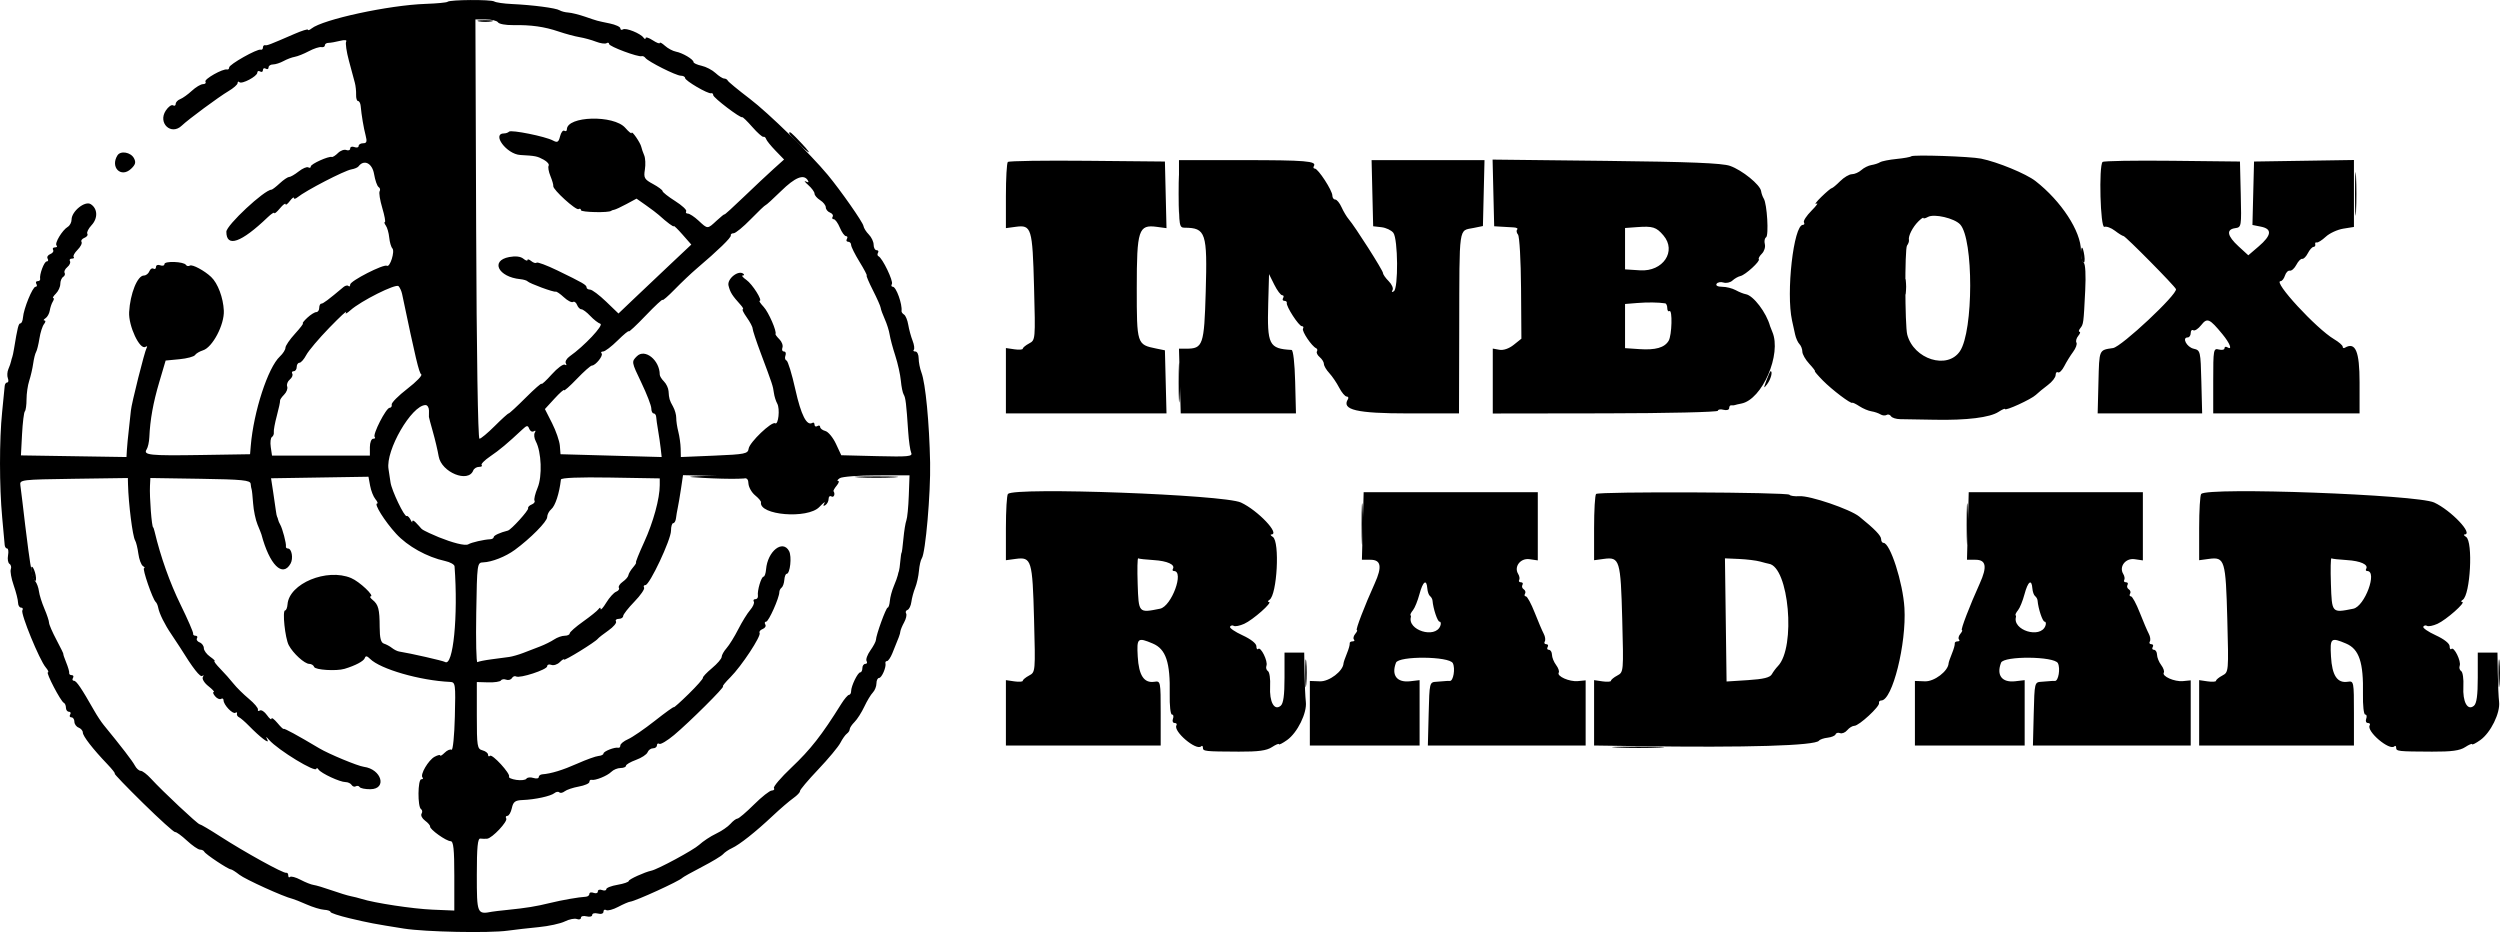 <svg xmlns="http://www.w3.org/2000/svg" xmlns:xlink="http://www.w3.org/1999/xlink" id="svg" version="1.1" viewBox="56.19 144.7 296.11 110.39" transform="matrix(1, 0, 0, 1, 0, 0)"><g id="svgg"><path id="path0" d="M109.198 144.913 C 109.108 145.003,107.939 145.114,106.601 145.160 C 102.252 145.307,94.429 146.998,93.083 148.080 C 92.854 148.264,92.667 148.327,92.667 148.219 C 92.667 148.112,91.954 148.333,91.083 148.711 C 88.095 150.007,87.833 150.108,87.583 150.054 C 87.446 150.024,87.333 150.150,87.333 150.333 C 87.333 150.517,87.212 150.629,87.064 150.583 C 86.655 150.457,83.333 152.330,83.333 152.687 C 83.333 152.859,83.221 152.969,83.083 152.930 C 82.609 152.797,80.340 154.074,80.523 154.370 C 80.623 154.533,80.494 154.667,80.235 154.667 C 79.976 154.667,79.383 155.019,78.918 155.450 C 78.453 155.881,77.831 156.327,77.536 156.440 C 77.241 156.553,77.000 156.809,77.000 157.009 C 77.000 157.209,76.857 157.284,76.681 157.176 C 76.506 157.067,76.120 157.348,75.824 157.800 C 74.853 159.282,76.468 160.789,77.726 159.575 C 78.476 158.852,82.109 156.169,83.250 155.495 C 83.846 155.144,84.333 154.714,84.333 154.539 C 84.333 154.365,84.427 154.316,84.542 154.431 C 84.825 154.714,86.667 153.738,86.667 153.305 C 86.667 153.116,86.817 153.053,87.000 153.167 C 87.183 153.280,87.333 153.205,87.333 153.000 C 87.333 152.795,87.483 152.720,87.667 152.833 C 87.850 152.947,88.000 152.880,88.000 152.686 C 88.000 152.492,88.235 152.333,88.522 152.333 C 88.809 152.333,89.371 152.153,89.772 151.933 C 90.172 151.713,90.770 151.487,91.101 151.432 C 91.432 151.377,92.182 151.077,92.768 150.765 C 93.354 150.453,94.021 150.235,94.250 150.280 C 94.479 150.326,94.667 150.231,94.667 150.070 C 94.667 149.909,94.857 149.778,95.089 149.778 C 95.322 149.778,95.934 149.672,96.451 149.542 C 97.023 149.399,97.312 149.431,97.192 149.626 C 97.083 149.802,97.229 150.820,97.517 151.889 C 97.804 152.959,98.120 154.133,98.218 154.500 C 98.317 154.867,98.384 155.504,98.369 155.917 C 98.353 156.329,98.457 156.667,98.599 156.667 C 98.741 156.667,98.881 156.929,98.910 157.250 C 99.008 158.351,99.258 159.834,99.498 160.750 C 99.687 161.470,99.624 161.667,99.203 161.667 C 98.908 161.667,98.667 161.812,98.667 161.990 C 98.667 162.167,98.442 162.226,98.167 162.121 C 97.892 162.015,97.667 162.090,97.667 162.287 C 97.667 162.484,97.461 162.567,97.210 162.470 C 96.958 162.374,96.514 162.534,96.222 162.826 C 95.929 163.118,95.601 163.328,95.491 163.291 C 95.117 163.168,93.000 164.123,93.000 164.415 C 93.000 164.575,92.868 164.624,92.706 164.524 C 92.544 164.424,92.033 164.640,91.570 165.005 C 91.107 165.369,90.593 165.667,90.427 165.667 C 90.261 165.667,89.763 166.004,89.321 166.417 C 88.878 166.829,88.437 167.167,88.341 167.168 C 87.512 167.173,83.000 171.380,83.000 172.148 C 83.000 174.066,84.752 173.452,87.901 170.432 C 88.322 170.028,88.672 169.803,88.678 169.932 C 88.684 170.061,88.984 169.813,89.344 169.380 C 89.705 168.947,90.005 168.722,90.011 168.880 C 90.016 169.038,90.241 168.875,90.511 168.520 C 90.780 168.164,91.000 167.995,91.000 168.144 C 91.000 168.293,91.188 168.263,91.417 168.076 C 92.414 167.266,96.972 164.906,97.819 164.761 C 98.178 164.700,98.553 164.541,98.652 164.408 C 99.303 163.540,100.278 164.019,100.497 165.316 C 100.622 166.057,100.864 166.749,101.034 166.855 C 101.205 166.960,101.260 167.182,101.157 167.349 C 101.054 167.516,101.193 168.405,101.467 169.326 C 101.740 170.247,101.879 171.000,101.775 171.000 C 101.670 171.000,101.722 171.188,101.888 171.417 C 102.055 171.646,102.237 172.283,102.291 172.833 C 102.346 173.383,102.514 173.962,102.665 174.120 C 102.990 174.459,102.381 176.402,102.020 176.179 C 101.641 175.945,97.667 177.975,97.667 178.403 C 97.667 178.609,97.576 178.687,97.464 178.576 C 97.353 178.464,97.091 178.517,96.881 178.693 C 95.077 180.207,94.465 180.666,94.250 180.666 C 94.112 180.666,94.000 180.892,94.000 181.167 C 94.000 181.442,93.844 181.667,93.653 181.667 C 93.462 181.667,92.983 181.967,92.590 182.333 C 92.196 182.700,91.960 183.000,92.065 183.000 C 92.171 183.000,91.749 183.554,91.128 184.232 C 90.508 184.909,90.000 185.653,90.000 185.885 C 90.000 186.118,89.704 186.583,89.342 186.921 C 87.929 188.236,86.228 193.453,85.892 197.500 L 85.809 198.500 79.999 198.592 C 73.888 198.688,73.117 198.607,73.562 197.919 C 73.711 197.689,73.853 197.050,73.877 196.500 C 73.970 194.405,74.328 192.413,75.056 189.952 L 75.809 187.404 77.440 187.248 C 78.337 187.162,79.168 186.941,79.286 186.757 C 79.403 186.573,79.830 186.320,80.233 186.194 C 81.364 185.842,82.776 183.155,82.701 181.500 C 82.631 179.956,81.991 178.253,81.197 177.503 C 80.403 176.751,78.965 175.982,78.680 176.158 C 78.515 176.261,78.305 176.223,78.213 176.075 C 77.967 175.677,75.667 175.590,75.667 175.979 C 75.667 176.162,75.442 176.226,75.167 176.121 C 74.892 176.015,74.667 176.104,74.667 176.317 C 74.667 176.531,74.532 176.623,74.368 176.522 C 74.204 176.420,73.984 176.561,73.879 176.835 C 73.774 177.109,73.483 177.333,73.233 177.333 C 72.470 177.333,71.604 179.481,71.485 181.667 C 71.396 183.307,72.751 186.193,73.417 185.782 C 73.611 185.662,73.675 185.717,73.559 185.904 C 73.327 186.280,71.755 192.539,71.693 193.333 C 71.672 193.608,71.567 194.583,71.459 195.500 C 71.352 196.417,71.243 197.542,71.218 198.000 L 71.171 198.833 64.920 198.736 L 58.669 198.639 58.801 196.131 C 58.874 194.751,59.023 193.533,59.133 193.422 C 59.243 193.312,59.333 192.670,59.333 191.994 C 59.333 191.319,59.476 190.331,59.651 189.800 C 59.826 189.268,60.036 188.355,60.119 187.770 C 60.201 187.186,60.356 186.566,60.463 186.393 C 60.570 186.219,60.749 185.498,60.861 184.789 C 60.972 184.080,61.218 183.313,61.406 183.083 C 61.594 182.854,61.617 182.664,61.457 182.662 C 61.298 182.659,61.350 182.540,61.575 182.397 C 61.799 182.254,62.029 181.844,62.085 181.486 C 62.140 181.127,62.303 180.646,62.446 180.417 C 62.589 180.188,62.611 180.000,62.496 180.000 C 62.380 180.000,62.521 179.764,62.810 179.476 C 63.098 179.188,63.333 178.672,63.333 178.329 C 63.333 177.986,63.486 177.612,63.672 177.497 C 63.858 177.381,63.935 177.165,63.842 177.015 C 63.750 176.865,63.896 176.558,64.167 176.333 C 64.438 176.108,64.577 175.791,64.477 175.629 C 64.376 175.466,64.478 175.333,64.703 175.333 C 64.927 175.333,65.024 175.246,64.917 175.139 C 64.810 175.032,65.015 174.651,65.373 174.293 C 65.731 173.935,65.945 173.514,65.847 173.356 C 65.750 173.199,65.904 172.980,66.190 172.871 C 66.475 172.761,66.630 172.543,66.533 172.386 C 66.436 172.229,66.661 171.774,67.033 171.374 C 67.809 170.542,67.762 169.399,66.932 168.879 C 66.252 168.452,64.667 169.733,64.667 170.708 C 64.667 171.034,64.465 171.420,64.219 171.567 C 63.567 171.955,62.627 173.516,62.888 173.777 C 63.011 173.899,62.927 174.000,62.703 174.000 C 62.478 174.000,62.377 174.134,62.478 174.298 C 62.580 174.463,62.429 174.686,62.144 174.796 C 61.858 174.906,61.718 175.146,61.832 175.331 C 61.946 175.516,61.897 175.667,61.722 175.667 C 61.418 175.667,60.833 177.235,60.945 177.750 C 60.975 177.887,60.841 178.000,60.647 178.000 C 60.453 178.000,60.387 178.150,60.500 178.333 C 60.613 178.517,60.568 178.667,60.398 178.667 C 60.050 178.667,58.989 181.264,58.910 182.311 C 58.881 182.690,58.747 183.000,58.611 183.000 C 58.386 183.000,58.268 183.466,57.853 186.000 C 57.778 186.458,57.682 186.908,57.641 187.000 C 57.599 187.092,57.536 187.317,57.500 187.500 C 57.465 187.683,57.322 188.096,57.182 188.417 C 57.043 188.737,57.015 189.225,57.121 189.500 C 57.226 189.775,57.192 190.000,57.045 190.000 C 56.898 190.000,56.764 190.188,56.746 190.417 C 56.729 190.646,56.593 192.033,56.443 193.500 C 56.104 196.830,56.107 202.286,56.450 206.000 C 56.594 207.558,56.727 209.021,56.745 209.250 C 56.763 209.479,56.893 209.667,57.033 209.667 C 57.174 209.667,57.223 210.032,57.142 210.479 C 57.061 210.925,57.139 211.380,57.316 211.489 C 57.493 211.599,57.562 211.885,57.469 212.126 C 57.377 212.367,57.531 213.225,57.812 214.032 C 58.094 214.839,58.326 215.762,58.328 216.083 C 58.331 216.404,58.492 216.667,58.686 216.667 C 58.880 216.667,58.949 216.813,58.838 216.992 C 58.607 217.366,60.865 222.878,61.607 223.750 C 61.880 224.071,61.996 224.333,61.866 224.333 C 61.585 224.333,63.385 227.782,63.750 227.944 C 63.888 228.006,64.000 228.268,64.000 228.528 C 64.000 228.788,64.159 229.000,64.353 229.000 C 64.547 229.000,64.613 229.150,64.500 229.333 C 64.387 229.517,64.453 229.667,64.647 229.667 C 64.841 229.667,65.000 229.896,65.000 230.177 C 65.000 230.458,65.225 230.774,65.500 230.879 C 65.775 230.985,66.000 231.248,66.000 231.464 C 66.000 231.886,67.179 233.407,68.906 235.212 C 69.495 235.829,69.888 236.333,69.778 236.333 C 69.669 236.333,71.181 237.906,73.138 239.828 C 75.096 241.750,76.803 243.292,76.932 243.255 C 77.061 243.217,77.688 243.669,78.324 244.260 C 78.961 244.850,79.661 245.333,79.880 245.333 C 80.099 245.333,80.328 245.446,80.389 245.583 C 80.517 245.872,83.218 247.667,83.524 247.667 C 83.636 247.667,84.095 247.955,84.542 248.307 C 85.240 248.856,89.806 250.928,90.824 251.158 C 91.012 251.201,91.767 251.500,92.500 251.824 C 93.233 252.148,94.171 252.433,94.583 252.457 C 94.995 252.480,95.333 252.596,95.333 252.714 C 95.333 252.832,96.346 253.168,97.583 253.461 C 99.945 254.020,100.472 254.120,104.028 254.685 C 106.560 255.088,114.128 255.239,116.333 254.931 C 117.158 254.816,118.806 254.628,119.995 254.513 C 121.184 254.398,122.579 254.093,123.095 253.836 C 123.612 253.578,124.251 253.451,124.517 253.553 C 124.783 253.655,125.000 253.586,125.000 253.400 C 125.000 253.214,125.300 253.141,125.667 253.237 C 126.033 253.333,126.333 253.258,126.333 253.070 C 126.333 252.883,126.633 252.808,127.000 252.903 C 127.387 253.005,127.667 252.914,127.667 252.686 C 127.667 252.470,127.812 252.384,127.990 252.494 C 128.168 252.604,128.806 252.433,129.407 252.115 C 130.008 251.796,130.650 251.519,130.833 251.498 C 131.471 251.428,136.649 249.064,137.001 248.682 C 137.094 248.582,138.144 247.995,139.335 247.378 C 140.526 246.761,141.650 246.083,141.833 245.872 C 142.017 245.660,142.487 245.340,142.878 245.160 C 143.789 244.742,145.688 243.239,147.713 241.333 C 148.590 240.508,149.687 239.565,150.150 239.238 C 150.613 238.910,150.969 238.535,150.941 238.404 C 150.914 238.274,151.881 237.124,153.092 235.849 C 154.303 234.574,155.489 233.149,155.729 232.682 C 155.969 232.215,156.316 231.726,156.499 231.595 C 156.683 231.465,156.833 231.229,156.833 231.072 C 156.833 230.914,157.092 230.527,157.408 230.211 C 157.725 229.894,158.244 229.080,158.562 228.401 C 158.881 227.722,159.335 226.968,159.571 226.726 C 159.807 226.484,160.000 225.996,160.000 225.643 C 160.000 225.289,160.140 225.000,160.311 225.000 C 160.627 225.000,161.186 223.705,161.066 223.250 C 161.030 223.112,161.113 223.000,161.252 223.000 C 161.391 223.000,161.673 222.588,161.880 222.083 C 162.704 220.074,162.797 219.821,162.830 219.500 C 162.849 219.317,163.052 218.826,163.281 218.410 C 163.510 217.993,163.615 217.519,163.513 217.355 C 163.412 217.191,163.487 217.004,163.679 216.940 C 163.871 216.876,164.077 216.451,164.136 215.995 C 164.195 215.540,164.399 214.782,164.590 214.311 C 164.781 213.841,164.981 212.941,165.034 212.311 C 165.088 211.682,165.240 211.017,165.371 210.833 C 165.811 210.220,166.430 203.103,166.357 199.500 C 166.260 194.741,165.812 190.092,165.328 188.820 C 165.148 188.345,165.000 187.591,165.000 187.145 C 165.000 186.699,164.825 186.333,164.611 186.333 C 164.397 186.333,164.313 186.243,164.423 186.132 C 164.534 186.022,164.469 185.534,164.279 185.049 C 164.089 184.564,163.859 183.717,163.767 183.167 C 163.676 182.617,163.453 182.075,163.272 181.963 C 163.091 181.851,162.956 181.663,162.972 181.546 C 163.080 180.735,162.340 178.667,161.941 178.667 C 161.769 178.667,161.718 178.520,161.828 178.341 C 162.032 178.011,160.709 175.260,160.248 175.055 C 160.109 174.993,160.081 174.806,160.184 174.638 C 160.288 174.471,160.214 174.333,160.020 174.333 C 159.826 174.333,159.667 174.044,159.667 173.690 C 159.667 173.337,159.410 172.791,159.096 172.477 C 158.782 172.163,158.496 171.705,158.460 171.458 C 158.396 171.025,155.757 167.251,154.239 165.422 C 152.156 162.914,147.208 158.082,145.000 156.402 C 143.625 155.356,142.450 154.387,142.389 154.250 C 142.328 154.112,142.134 154.000,141.958 154.000 C 141.783 154.000,141.325 153.707,140.941 153.350 C 140.557 152.992,139.814 152.605,139.288 152.490 C 138.763 152.375,138.333 152.178,138.333 152.054 C 138.333 151.733,137.051 150.972,136.250 150.817 C 135.879 150.746,135.296 150.434,134.954 150.125 C 134.613 149.816,134.333 149.665,134.333 149.789 C 134.333 149.914,133.958 149.770,133.500 149.469 C 133.042 149.169,132.664 149.053,132.662 149.212 C 132.659 149.370,132.546 149.347,132.412 149.160 C 132.046 148.653,130.329 147.963,129.975 148.182 C 129.805 148.287,129.667 148.231,129.667 148.057 C 129.667 147.883,129.104 147.623,128.417 147.480 C 126.791 147.140,127.025 147.204,125.500 146.681 C 124.767 146.430,123.867 146.207,123.500 146.185 C 123.133 146.164,122.667 146.043,122.463 145.916 C 122.038 145.650,119.287 145.291,116.796 145.175 C 115.858 145.132,114.930 144.996,114.732 144.874 C 114.328 144.624,109.453 144.658,109.198 144.913 M115.176 147.348 C 115.294 147.540,116.091 147.687,116.946 147.674 C 119.126 147.641,120.653 147.856,122.361 148.435 C 123.171 148.710,124.283 149.009,124.833 149.101 C 125.383 149.192,126.258 149.433,126.778 149.636 C 127.298 149.839,127.860 149.920,128.028 149.816 C 128.196 149.712,128.333 149.755,128.333 149.911 C 128.333 150.203,131.785 151.492,132.196 151.353 C 132.322 151.311,132.517 151.402,132.629 151.555 C 132.953 151.996,136.276 153.667,136.831 153.667 C 137.107 153.667,137.333 153.789,137.333 153.939 C 137.333 154.261,140.055 155.854,140.417 155.743 C 140.554 155.701,140.667 155.803,140.667 155.969 C 140.667 156.272,143.910 158.739,144.104 158.583 C 144.161 158.537,144.698 159.058,145.297 159.741 C 145.896 160.424,146.487 160.949,146.610 160.908 C 146.733 160.867,146.878 160.983,146.932 161.167 C 146.986 161.350,147.487 161.971,148.045 162.547 L 149.059 163.593 147.812 164.713 C 147.126 165.329,145.537 166.820,144.282 168.026 C 143.027 169.232,142.000 170.164,142.000 170.096 C 142.000 170.028,141.589 170.354,141.087 170.820 C 139.970 171.855,140.029 171.855,138.928 170.833 C 138.434 170.375,137.864 170.000,137.662 170.000 C 137.459 170.000,137.371 169.876,137.465 169.723 C 137.559 169.571,136.968 169.025,136.151 168.508 C 135.335 167.992,134.667 167.465,134.667 167.337 C 134.667 167.210,134.155 166.830,133.531 166.493 C 132.514 165.946,132.413 165.767,132.572 164.789 C 132.669 164.188,132.633 163.427,132.491 163.098 C 132.349 162.769,132.195 162.321,132.149 162.102 C 132.042 161.600,131.000 160.095,131.000 160.444 C 131.000 160.587,130.662 160.316,130.250 159.843 C 128.893 158.285,123.333 158.434,123.333 160.028 C 123.333 160.218,123.199 160.290,123.036 160.189 C 122.872 160.087,122.643 160.382,122.527 160.843 C 122.350 161.548,122.215 161.627,121.679 161.340 C 120.781 160.859,116.734 160.044,116.485 160.293 C 116.371 160.407,116.117 160.500,115.921 160.500 C 114.365 160.500,116.191 162.966,117.813 163.057 C 119.626 163.158,119.822 163.198,120.593 163.619 C 121.010 163.847,121.272 164.163,121.174 164.322 C 121.076 164.481,121.171 165.036,121.385 165.555 C 121.599 166.075,121.752 166.608,121.724 166.741 C 121.641 167.132,124.415 169.656,124.720 169.467 C 124.874 169.372,125.000 169.430,125.000 169.596 C 125.000 169.851,128.340 169.920,128.583 169.669 C 128.629 169.622,128.791 169.565,128.943 169.542 C 129.095 169.519,129.750 169.214,130.400 168.864 L 131.582 168.227 132.708 169.019 C 133.327 169.455,134.004 169.966,134.213 170.156 C 135.185 171.038,136.000 171.644,136.000 171.485 C 136.000 171.389,136.466 171.841,137.035 172.489 L 138.071 173.669 135.505 176.084 C 134.094 177.413,132.154 179.250,131.192 180.167 L 129.445 181.833 127.973 180.418 C 127.163 179.640,126.313 179.003,126.083 179.002 C 125.854 179.001,125.667 178.886,125.667 178.746 C 125.667 178.448,125.259 178.211,122.204 176.730 C 120.952 176.124,119.846 175.710,119.745 175.811 C 119.644 175.912,119.360 175.827,119.114 175.623 C 118.868 175.419,118.667 175.363,118.667 175.500 C 118.667 175.637,118.443 175.563,118.170 175.336 C 117.855 175.075,117.246 175.005,116.504 175.144 C 114.235 175.570,115.199 177.504,117.810 177.765 C 118.189 177.802,118.575 177.916,118.667 178.017 C 118.902 178.277,121.797 179.341,122.008 179.246 C 122.104 179.202,122.539 179.499,122.975 179.905 C 123.411 180.311,123.896 180.564,124.053 180.467 C 124.210 180.370,124.428 180.526,124.538 180.812 C 124.648 181.099,124.879 181.333,125.052 181.333 C 125.224 181.333,125.696 181.686,126.099 182.116 C 126.503 182.546,127.042 182.966,127.297 183.048 C 127.742 183.192,125.376 185.707,123.674 186.899 C 123.297 187.163,123.090 187.542,123.213 187.741 C 123.336 187.940,123.284 188.009,123.098 187.894 C 122.912 187.779,122.214 188.293,121.547 189.036 C 120.879 189.780,120.333 190.284,120.333 190.158 C 120.333 190.031,119.492 190.769,118.464 191.797 C 117.436 192.825,116.524 193.667,116.437 193.667 C 116.351 193.667,115.606 194.342,114.781 195.167 C 113.956 195.992,113.144 196.667,112.978 196.667 C 112.800 196.667,112.639 186.434,112.588 171.833 L 112.500 147.000 113.730 147.000 C 114.407 147.000,115.058 147.157,115.176 147.348 M70.100 163.105 C 69.221 164.511,70.519 165.807,71.702 164.705 C 72.236 164.208,72.316 163.923,72.056 163.438 C 71.673 162.722,70.467 162.517,70.100 163.105 M282.565 163.213 C 282.477 163.301,281.694 163.442,280.825 163.527 C 279.956 163.613,279.077 163.787,278.872 163.915 C 278.668 164.043,278.208 164.193,277.851 164.248 C 277.494 164.304,276.957 164.571,276.658 164.841 C 276.359 165.112,275.857 165.333,275.542 165.333 C 275.227 165.333,274.598 165.705,274.144 166.159 C 273.690 166.613,273.243 166.984,273.151 166.983 C 273.059 166.983,272.499 167.454,271.908 168.030 C 271.317 168.607,271.058 168.963,271.333 168.823 C 271.608 168.682,271.347 169.056,270.753 169.653 C 270.159 170.251,269.755 170.873,269.856 171.037 C 269.957 171.200,269.901 171.333,269.732 171.333 C 268.633 171.333,267.720 179.376,268.447 182.667 C 268.548 183.125,268.710 183.864,268.808 184.309 C 268.905 184.754,269.138 185.271,269.326 185.459 C 269.513 185.646,269.667 186.048,269.667 186.351 C 269.667 186.655,270.035 187.300,270.484 187.785 C 270.934 188.270,271.236 188.667,271.157 188.667 C 271.077 188.667,271.497 189.159,272.089 189.762 C 273.178 190.869,275.427 192.571,275.587 192.410 C 275.635 192.362,276.015 192.546,276.431 192.819 C 276.848 193.092,277.484 193.361,277.845 193.417 C 278.205 193.473,278.688 193.636,278.917 193.779 C 279.146 193.922,279.473 193.953,279.644 193.848 C 279.814 193.742,280.049 193.810,280.166 193.998 C 280.282 194.187,280.780 194.344,281.272 194.348 C 281.764 194.352,283.592 194.384,285.333 194.417 C 289.146 194.491,291.883 194.153,292.909 193.481 C 293.326 193.208,293.667 193.058,293.667 193.147 C 293.667 193.419,296.780 191.994,297.324 191.473 C 297.604 191.205,298.246 190.678,298.750 190.302 C 299.254 189.926,299.667 189.395,299.667 189.123 C 299.667 188.850,299.794 188.706,299.950 188.802 C 300.105 188.899,300.439 188.570,300.691 188.072 C 300.943 187.574,301.414 186.812,301.737 186.377 C 302.060 185.943,302.238 185.449,302.133 185.280 C 302.028 185.110,302.124 184.752,302.345 184.485 C 302.567 184.218,302.637 184.000,302.500 184.000 C 302.363 184.000,302.400 183.813,302.580 183.583 C 302.969 183.091,302.974 183.050,303.171 179.100 C 303.262 177.273,303.191 175.951,302.995 175.830 C 302.814 175.719,302.667 175.070,302.667 174.388 C 302.667 172.094,300.331 168.519,297.284 166.146 C 296.167 165.276,292.808 163.892,290.833 163.488 C 289.557 163.227,282.777 163.001,282.565 163.213 M175.561 163.884 C 175.436 164.009,175.333 165.823,175.333 167.916 L 175.333 171.721 176.491 171.565 C 178.367 171.312,178.480 171.685,178.667 178.706 C 178.833 184.949,178.830 184.980,178.083 185.379 C 177.671 185.599,177.333 185.878,177.333 185.999 C 177.333 186.119,176.883 186.152,176.333 186.071 L 175.333 185.924 175.333 189.796 L 175.333 193.667 184.844 193.667 L 194.355 193.667 194.261 189.930 L 194.167 186.193 193.130 185.981 C 190.846 185.516,190.833 185.476,190.833 178.833 C 190.833 171.915,191.041 171.277,193.203 171.569 L 194.355 171.724 194.261 167.779 L 194.167 163.833 184.977 163.745 C 179.923 163.696,175.686 163.759,175.561 163.884 M195.833 167.667 C 195.833 171.443,195.871 171.667,196.500 171.671 C 199.018 171.688,199.203 172.252,199.000 179.278 C 198.818 185.595,198.678 186.001,196.686 185.999 L 195.833 185.999 195.937 189.833 L 196.040 193.667 202.864 193.667 L 209.689 193.667 209.594 189.917 C 209.539 187.718,209.362 186.159,209.167 186.148 C 206.488 185.997,206.267 185.559,206.403 180.667 L 206.500 177.167 207.121 178.417 C 207.463 179.104,207.884 179.667,208.058 179.667 C 208.231 179.667,208.280 179.817,208.167 180.000 C 208.053 180.183,208.120 180.333,208.314 180.333 C 208.508 180.333,208.638 180.446,208.604 180.583 C 208.505 180.978,210.031 183.333,210.386 183.333 C 210.562 183.333,210.624 183.466,210.524 183.627 C 210.348 183.913,211.560 185.720,212.079 185.945 C 212.221 186.007,212.263 186.177,212.172 186.324 C 212.082 186.471,212.231 186.776,212.504 187.003 C 212.777 187.230,213.000 187.593,213.000 187.811 C 213.000 188.029,213.284 188.513,213.631 188.885 C 213.978 189.258,214.507 190.036,214.806 190.615 C 215.106 191.193,215.505 191.667,215.695 191.667 C 215.884 191.667,215.950 191.811,215.841 191.988 C 215.064 193.244,216.865 193.667,223.000 193.667 L 229.000 193.667 229.026 183.583 C 229.057 171.174,228.929 172.066,230.733 171.698 L 231.833 171.474 231.927 167.570 L 232.021 163.667 225.333 163.667 L 218.646 163.667 218.739 167.583 L 218.833 171.500 219.818 171.612 C 220.359 171.674,220.992 171.974,221.224 172.279 C 221.777 173.006,221.826 178.862,221.282 179.198 C 221.048 179.343,220.987 179.290,221.127 179.064 C 221.254 178.859,221.052 178.386,220.679 178.012 C 220.305 177.639,220.000 177.203,220.000 177.044 C 220.000 176.738,216.676 171.517,215.936 170.662 C 215.696 170.385,215.316 169.747,215.090 169.245 C 214.865 168.744,214.528 168.333,214.340 168.333 C 214.153 168.333,214.000 168.122,214.000 167.863 C 214.000 167.264,212.311 164.667,211.921 164.667 C 211.760 164.667,211.710 164.532,211.812 164.368 C 212.176 163.779,210.832 163.667,203.389 163.667 L 195.833 163.667 195.833 167.667 M233.072 167.551 L 233.167 171.500 234.000 171.550 C 234.458 171.578,235.121 171.616,235.472 171.634 C 235.824 171.652,236.012 171.765,235.892 171.886 C 235.771 172.007,235.815 172.278,235.990 172.488 C 236.165 172.698,236.326 175.559,236.349 178.844 L 236.390 184.817 235.479 185.544 C 234.924 185.987,234.260 186.216,233.784 186.129 L 233.000 185.987 233.000 189.832 L 233.000 193.678 246.333 193.659 C 253.667 193.649,259.667 193.510,259.667 193.351 C 259.667 193.192,259.967 193.141,260.333 193.237 C 260.706 193.334,261.000 193.247,261.000 193.039 C 261.000 192.834,261.112 192.684,261.250 192.706 C 261.387 192.728,261.575 192.716,261.667 192.681 C 261.758 192.645,262.104 192.564,262.434 192.501 C 264.913 192.030,267.248 186.628,266.108 184.000 C 265.989 183.725,265.871 183.425,265.846 183.333 C 265.410 181.725,263.865 179.694,262.964 179.545 C 262.709 179.502,262.172 179.288,261.772 179.067 C 261.371 178.847,260.650 178.667,260.169 178.667 C 259.648 178.667,259.381 178.526,259.508 178.320 C 259.626 178.129,259.994 178.059,260.326 178.164 C 260.658 178.270,261.137 178.163,261.389 177.928 C 261.642 177.693,262.071 177.452,262.341 177.393 C 262.924 177.265,264.725 175.614,264.512 175.401 C 264.431 175.320,264.595 175.024,264.875 174.744 C 265.156 174.463,265.313 173.956,265.224 173.617 C 265.135 173.278,265.201 172.915,265.370 172.810 C 265.711 172.600,265.489 168.852,265.099 168.228 C 264.963 168.011,264.820 167.608,264.781 167.333 C 264.674 166.583,262.532 164.847,261.098 164.347 C 260.162 164.020,256.344 163.866,246.406 163.754 L 232.978 163.603 233.072 167.551 M305.228 163.883 C 304.764 164.348,304.965 171.751,305.437 171.570 C 305.678 171.478,306.240 171.684,306.687 172.027 C 307.134 172.371,307.594 172.655,307.708 172.659 C 307.945 172.668,313.788 178.579,313.919 178.944 C 314.132 179.533,307.464 185.780,306.465 185.926 C 304.783 186.173,304.838 186.044,304.739 189.948 L 304.645 193.667 310.833 193.667 L 317.022 193.667 316.928 189.931 C 316.835 186.256,316.820 186.192,316.002 186.000 C 315.191 185.809,314.597 184.667,315.309 184.667 C 315.506 184.667,315.667 184.433,315.667 184.147 C 315.667 183.861,315.805 183.713,315.973 183.817 C 316.142 183.921,316.562 183.648,316.907 183.209 C 317.618 182.305,317.889 182.420,319.419 184.276 C 320.324 185.373,320.644 186.231,320.000 185.833 C 319.817 185.720,319.667 185.772,319.667 185.949 C 319.667 186.126,319.367 186.192,319.000 186.097 C 318.362 185.930,318.333 186.086,318.333 189.794 L 318.333 193.667 327.000 193.667 L 335.667 193.667 335.667 189.989 C 335.667 186.291,335.179 185.149,333.917 185.892 C 333.779 185.973,333.667 185.913,333.667 185.758 C 333.667 185.604,333.208 185.206,332.648 184.875 C 330.540 183.630,325.351 178.000,326.311 178.000 C 326.482 178.000,326.716 177.703,326.831 177.340 C 326.946 176.977,327.207 176.715,327.410 176.757 C 327.613 176.799,327.960 176.486,328.181 176.062 C 328.402 175.638,328.714 175.321,328.875 175.358 C 329.035 175.395,329.335 175.095,329.541 174.692 C 329.747 174.288,330.047 173.952,330.208 173.946 C 330.369 173.939,330.462 173.798,330.417 173.633 C 330.371 173.468,330.449 173.371,330.590 173.417 C 330.731 173.462,331.213 173.159,331.661 172.743 C 332.108 172.326,333.043 171.894,333.737 171.783 L 335.000 171.581 335.000 167.616 L 335.000 163.651 329.083 163.742 L 323.167 163.833 323.072 167.589 L 322.978 171.346 323.989 171.548 C 325.339 171.818,325.252 172.569,323.716 173.886 L 322.488 174.938 321.327 173.874 C 319.986 172.645,319.843 171.879,320.927 171.725 C 321.675 171.619,321.686 171.556,321.594 167.725 L 321.500 163.833 313.478 163.744 C 309.066 163.695,305.353 163.758,305.228 163.883 M151.865 166.052 C 152.022 166.305,151.943 166.353,151.635 166.193 C 151.377 166.059,151.504 166.247,151.917 166.611 C 152.329 166.976,152.667 167.436,152.667 167.634 C 152.667 167.832,152.967 168.182,153.333 168.411 C 153.700 168.640,154.000 169.021,154.000 169.257 C 154.000 169.494,154.224 169.774,154.498 169.879 C 154.772 169.984,154.913 170.204,154.812 170.368 C 154.710 170.532,154.768 170.667,154.940 170.667 C 155.112 170.667,155.439 171.117,155.667 171.667 C 155.894 172.217,156.222 172.667,156.393 172.667 C 156.565 172.667,156.613 172.817,156.500 173.000 C 156.387 173.183,156.453 173.333,156.647 173.333 C 156.841 173.333,157.000 173.504,157.000 173.713 C 157.000 173.922,157.449 174.822,157.997 175.713 C 158.545 176.604,158.926 177.333,158.844 177.333 C 158.762 177.333,159.094 178.121,159.583 179.083 C 160.072 180.046,160.486 180.983,160.504 181.167 C 160.522 181.350,160.739 181.950,160.987 182.500 C 161.235 183.050,161.495 183.875,161.564 184.333 C 161.634 184.792,161.934 185.915,162.232 186.829 C 162.529 187.743,162.825 189.072,162.889 189.782 C 162.953 190.491,163.104 191.232,163.225 191.427 C 163.453 191.797,163.536 192.480,163.760 195.833 C 163.833 196.933,163.994 198.058,164.117 198.333 C 164.312 198.766,163.772 198.819,160.088 198.727 L 155.833 198.620 155.202 197.266 C 154.854 196.522,154.292 195.840,153.952 195.751 C 153.612 195.662,153.333 195.448,153.333 195.275 C 153.333 195.102,153.183 195.053,153.000 195.167 C 152.817 195.280,152.667 195.205,152.667 195.000 C 152.667 194.795,152.553 194.698,152.413 194.784 C 151.747 195.196,151.074 193.879,150.395 190.833 C 149.987 189.000,149.514 187.453,149.345 187.395 C 149.176 187.337,149.120 187.075,149.221 186.812 C 149.322 186.549,149.243 186.333,149.046 186.333 C 148.849 186.333,148.767 186.128,148.863 185.876 C 148.959 185.625,148.799 185.180,148.507 184.888 C 148.215 184.596,148.006 184.314,148.041 184.262 C 148.230 183.986,147.226 181.677,146.646 181.054 C 146.276 180.658,146.059 180.333,146.162 180.333 C 146.557 180.333,145.303 178.350,144.594 177.854 C 144.186 177.567,143.985 177.333,144.148 177.333 C 144.311 177.333,144.365 177.254,144.268 177.157 C 143.714 176.603,142.272 177.712,142.479 178.534 C 142.682 179.345,142.904 179.696,143.940 180.845 C 144.183 181.114,144.285 181.333,144.168 181.333 C 144.051 181.333,144.265 181.769,144.644 182.301 C 145.023 182.834,145.333 183.424,145.333 183.613 C 145.333 183.803,145.772 185.129,146.309 186.562 C 147.680 190.220,147.743 190.412,147.853 191.236 C 147.907 191.641,148.085 192.212,148.249 192.504 C 148.593 193.118,148.385 195.071,148.001 194.834 C 147.594 194.582,144.966 197.094,144.864 197.833 C 144.779 198.447,144.454 198.513,140.803 198.667 L 136.833 198.833 136.811 197.833 C 136.799 197.283,136.674 196.383,136.532 195.833 C 136.391 195.283,136.280 194.547,136.287 194.197 C 136.294 193.847,136.125 193.247,135.912 192.864 C 135.477 192.083,135.434 191.936,135.375 191.024 C 135.352 190.670,135.108 190.156,134.833 189.881 C 134.558 189.606,134.333 189.243,134.333 189.075 C 134.333 187.359,132.575 185.944,131.624 186.895 C 130.974 187.545,130.977 187.565,132.151 190.015 C 132.801 191.371,133.333 192.748,133.333 193.074 C 133.333 193.400,133.458 193.667,133.611 193.667 C 133.764 193.667,133.899 193.854,133.911 194.083 C 133.923 194.313,134.024 195.025,134.135 195.667 C 134.246 196.308,134.388 197.283,134.449 197.833 L 134.561 198.833 128.570 198.667 L 122.580 198.500 122.502 197.494 C 122.458 196.941,122.043 195.737,121.578 194.820 L 120.732 193.151 121.866 191.914 C 122.490 191.233,123.000 190.784,123.000 190.916 C 123.000 191.047,123.680 190.445,124.512 189.578 C 125.343 188.710,126.145 188.000,126.293 188.000 C 126.731 188.000,127.688 186.800,127.445 186.556 C 127.323 186.434,127.403 186.333,127.624 186.333 C 127.845 186.333,128.620 185.745,129.346 185.026 C 130.073 184.307,130.667 183.820,130.668 183.943 C 130.669 184.066,131.569 183.226,132.668 182.077 C 133.767 180.927,134.667 180.092,134.667 180.220 C 134.667 180.348,135.314 179.788,136.106 178.976 C 136.897 178.164,138.060 177.062,138.689 176.527 C 141.264 174.339,142.828 172.819,142.750 172.583 C 142.704 172.446,142.854 172.331,143.083 172.328 C 143.313 172.325,144.227 171.575,145.116 170.661 C 146.005 169.748,146.792 169.000,146.864 169.000 C 146.937 169.000,147.763 168.250,148.699 167.333 C 150.367 165.699,151.391 165.285,151.865 166.052 M288.355 171.280 C 289.957 173.000,289.942 183.909,288.333 186.299 C 286.844 188.512,282.859 187.257,282.091 184.333 C 281.812 183.267,281.788 174.146,282.065 173.785 C 282.225 173.575,282.328 173.275,282.292 173.118 C 282.190 172.669,282.726 171.607,283.391 170.942 C 283.726 170.607,284.000 170.416,284.000 170.517 C 284.000 170.617,284.245 170.563,284.544 170.395 C 285.273 169.988,287.669 170.544,288.355 171.280 M253.212 172.582 C 254.806 174.448,253.171 176.894,250.445 176.719 L 248.667 176.605 248.667 174.155 L 248.667 171.705 250.083 171.601 C 251.956 171.464,252.367 171.593,253.212 172.582 M103.817 179.524 C 105.417 187.166,105.822 188.866,106.082 189.038 C 106.252 189.150,105.516 189.917,104.446 190.741 C 103.376 191.566,102.537 192.412,102.583 192.620 C 102.629 192.829,102.519 193.000,102.339 193.000 C 101.921 193.000,100.294 196.183,100.571 196.459 C 100.685 196.573,100.603 196.667,100.389 196.667 C 100.175 196.667,100.000 197.117,100.000 197.667 L 100.000 198.667 94.204 198.667 L 88.409 198.667 88.260 197.652 C 88.178 197.094,88.240 196.558,88.398 196.460 C 88.555 196.363,88.656 196.107,88.622 195.892 C 88.588 195.676,88.750 194.792,88.984 193.926 C 89.217 193.060,89.386 192.267,89.359 192.164 C 89.332 192.061,89.549 191.737,89.841 191.445 C 90.133 191.153,90.297 190.719,90.206 190.481 C 90.114 190.243,90.254 189.871,90.516 189.653 C 90.778 189.436,90.910 189.125,90.810 188.962 C 90.710 188.800,90.786 188.667,90.980 188.667 C 91.174 188.667,91.333 188.442,91.333 188.167 C 91.333 187.892,91.479 187.667,91.658 187.667 C 91.837 187.667,92.200 187.254,92.465 186.750 C 92.731 186.246,93.964 184.787,95.206 183.509 C 96.449 182.230,97.336 181.405,97.179 181.675 C 97.021 181.946,97.254 181.844,97.696 181.450 C 98.941 180.339,103.070 178.270,103.394 178.594 C 103.553 178.753,103.743 179.171,103.817 179.524 M253.417 180.629 C 253.554 180.650,253.667 180.901,253.667 181.186 C 253.667 181.472,253.781 181.635,253.922 181.548 C 254.300 181.314,254.220 184.409,253.830 185.064 C 253.346 185.879,252.277 186.183,250.354 186.051 L 248.667 185.936 248.667 183.320 L 248.667 180.705 250.083 180.591 C 251.323 180.491,252.606 180.505,253.417 180.629 M107.000 193.333 C 107.000 193.700,106.997 194.037,106.993 194.083 C 106.989 194.129,107.200 194.917,107.460 195.833 C 107.721 196.750,108.031 198.064,108.149 198.753 C 108.474 200.646,111.657 201.947,112.241 200.426 C 112.331 200.192,112.639 200.000,112.925 200.000 C 113.210 200.000,113.351 199.906,113.237 199.792 C 113.122 199.678,113.578 199.211,114.250 198.756 C 115.363 198.000,116.300 197.216,118.051 195.576 C 118.598 195.064,118.708 195.052,118.876 195.491 C 118.983 195.769,119.227 195.899,119.420 195.780 C 119.622 195.655,119.671 195.723,119.536 195.942 C 119.408 196.149,119.461 196.616,119.655 196.978 C 120.323 198.226,120.434 201.113,119.867 202.470 C 119.576 203.167,119.411 203.856,119.500 204.000 C 119.590 204.145,119.437 204.350,119.162 204.456 C 118.886 204.562,118.697 204.765,118.742 204.907 C 118.819 205.152,116.733 207.448,116.346 207.545 C 115.413 207.778,114.667 208.121,114.667 208.317 C 114.667 208.448,114.479 208.563,114.250 208.572 C 113.525 208.601,112.024 208.946,111.670 209.164 C 110.907 209.636,105.344 207.387,104.908 206.431 C 104.722 206.022,104.473 205.747,104.355 205.820 C 104.101 205.977,102.575 202.793,102.444 201.833 C 102.394 201.467,102.287 200.754,102.206 200.249 C 101.852 198.047,104.933 192.719,106.583 192.677 C 106.813 192.671,107.000 192.967,107.000 193.333 M100.652 203.816 C 100.888 204.100,100.984 204.333,100.866 204.333 C 100.434 204.333,101.756 206.445,103.112 207.923 C 104.473 209.407,106.766 210.681,108.917 211.150 C 109.513 211.280,110.013 211.562,110.029 211.776 C 110.466 217.651,109.866 223.702,108.905 223.108 C 108.664 222.959,104.853 222.091,103.450 221.866 C 103.240 221.832,102.865 221.643,102.617 221.447 C 102.369 221.250,101.942 221.019,101.667 220.934 C 101.304 220.820,101.165 220.281,101.160 218.972 C 101.152 216.859,101.012 216.315,100.333 215.762 C 100.058 215.538,99.945 215.350,100.081 215.344 C 100.614 215.321,98.774 213.583,97.772 213.164 C 94.902 211.961,90.431 213.816,90.245 216.286 C 90.216 216.679,90.087 217.000,89.959 217.000 C 89.611 217.000,89.955 220.291,90.390 221.115 C 90.904 222.092,92.266 223.333,92.823 223.333 C 93.073 223.333,93.332 223.497,93.399 223.696 C 93.518 224.054,96.030 224.210,97.000 223.919 C 98.288 223.533,99.275 223.007,99.397 222.644 C 99.493 222.354,99.664 222.379,100.020 222.735 C 101.239 223.953,105.941 225.309,109.500 225.469 C 110.135 225.497,110.162 225.695,110.064 229.591 C 110.008 231.841,109.832 233.602,109.674 233.505 C 109.516 233.407,109.150 233.564,108.860 233.854 C 108.570 234.144,108.333 234.290,108.333 234.179 C 108.333 234.068,108.035 234.136,107.670 234.331 C 106.927 234.729,105.913 236.468,106.236 236.791 C 106.350 236.906,106.285 237.000,106.090 237.000 C 105.668 237.000,105.640 240.277,106.060 240.537 C 106.216 240.634,106.244 240.875,106.121 241.074 C 105.999 241.272,106.184 241.643,106.532 241.898 C 106.881 242.153,107.151 242.468,107.132 242.598 C 107.081 242.933,109.044 244.333,109.565 244.333 C 109.899 244.333,110.000 245.284,110.000 248.442 L 110.000 252.550 107.417 252.443 C 105.086 252.346,100.541 251.656,98.990 251.163 C 98.658 251.058,98.093 250.915,97.734 250.846 C 97.374 250.777,96.350 250.464,95.457 250.150 C 94.564 249.835,93.608 249.551,93.333 249.517 C 93.058 249.483,92.365 249.208,91.792 248.907 C 91.220 248.606,90.657 248.454,90.542 248.569 C 90.427 248.684,90.333 248.603,90.333 248.389 C 90.333 248.175,90.221 248.035,90.083 248.077 C 89.767 248.174,85.197 245.652,82.275 243.768 C 81.051 242.979,79.955 242.333,79.839 242.333 C 79.614 242.333,75.459 238.437,74.064 236.917 C 73.602 236.412,73.058 236.000,72.857 236.000 C 72.656 236.000,72.343 235.718,72.162 235.373 C 71.883 234.840,70.600 233.171,68.457 230.553 C 68.180 230.215,67.685 229.465,67.356 228.886 C 65.818 226.181,65.243 225.333,64.947 225.333 C 64.771 225.333,64.720 225.183,64.833 225.000 C 64.947 224.817,64.880 224.667,64.686 224.667 C 64.492 224.667,64.358 224.554,64.387 224.417 C 64.417 224.279,64.256 223.717,64.030 223.167 C 63.805 222.617,63.654 222.167,63.696 222.167 C 63.737 222.167,63.373 221.418,62.886 220.503 C 62.399 219.587,62.000 218.668,62.000 218.460 C 62.000 218.252,61.751 217.501,61.447 216.791 C 61.144 216.081,60.853 215.151,60.801 214.725 C 60.749 214.299,60.555 213.767,60.369 213.543 C 60.072 213.185,59.870 212.278,59.545 209.833 C 59.347 208.347,58.988 205.421,58.850 204.167 C 58.769 203.433,58.657 202.533,58.601 202.167 C 58.503 201.522,58.714 201.497,64.917 201.409 L 71.333 201.319 71.352 202.076 C 71.408 204.364,71.897 208.231,72.191 208.706 C 72.315 208.906,72.489 209.617,72.578 210.285 C 72.668 210.953,72.911 211.610,73.120 211.745 C 73.329 211.880,73.390 211.992,73.255 211.995 C 73.002 212.000,74.276 215.703,74.633 216.000 C 74.743 216.092,74.875 216.392,74.926 216.667 C 75.058 217.376,75.697 218.669,76.488 219.826 C 76.861 220.373,77.317 221.062,77.500 221.359 C 79.047 223.861,79.918 224.975,80.158 224.757 C 80.313 224.616,80.340 224.675,80.217 224.890 C 80.093 225.107,80.384 225.587,80.875 225.973 C 81.360 226.355,81.643 226.667,81.504 226.667 C 81.365 226.667,81.437 226.890,81.664 227.163 C 81.890 227.436,82.209 227.577,82.371 227.477 C 82.534 227.376,82.667 227.451,82.667 227.643 C 82.667 228.178,83.749 229.322,84.068 229.125 C 84.223 229.029,84.309 229.074,84.258 229.225 C 84.208 229.376,84.317 229.569,84.500 229.654 C 84.683 229.739,85.208 230.191,85.667 230.660 C 87.016 232.040,88.149 232.902,87.866 232.333 C 87.645 231.889,87.666 231.889,88.059 232.333 C 89.140 233.558,93.660 236.305,93.672 235.745 C 93.675 235.610,93.787 235.658,93.922 235.851 C 94.240 236.306,96.452 237.333,97.114 237.333 C 97.396 237.333,97.722 237.486,97.837 237.672 C 97.952 237.858,98.175 237.931,98.333 237.833 C 98.491 237.736,98.695 237.776,98.785 237.922 C 98.876 238.069,99.449 238.184,100.058 238.178 C 102.074 238.158,101.388 235.803,99.286 235.525 C 98.556 235.428,95.142 234.010,94.000 233.328 C 91.463 231.815,89.826 230.923,89.788 231.033 C 89.762 231.107,89.430 230.792,89.049 230.333 C 88.667 229.875,88.351 229.646,88.344 229.824 C 88.338 230.002,88.098 229.812,87.811 229.402 C 87.523 228.991,87.144 228.744,86.969 228.853 C 86.794 228.961,86.691 228.913,86.742 228.745 C 86.792 228.578,86.308 228.004,85.667 227.470 C 85.025 226.937,84.204 226.125,83.841 225.667 C 83.479 225.208,82.778 224.421,82.284 223.917 C 81.789 223.412,81.481 223.000,81.600 223.000 C 81.718 223.000,81.482 222.766,81.074 222.481 C 80.667 222.196,80.333 221.741,80.333 221.471 C 80.333 221.200,80.109 220.893,79.835 220.788 C 79.561 220.683,79.420 220.463,79.522 220.298 C 79.623 220.134,79.547 220.000,79.353 220.000 C 79.159 220.000,79.030 219.887,79.067 219.750 C 79.103 219.612,78.436 218.075,77.583 216.333 C 76.302 213.716,75.212 210.651,74.503 207.667 C 74.438 207.392,74.361 207.167,74.333 207.167 C 74.163 207.167,73.888 203.590,73.954 202.242 L 74.000 201.318 79.917 201.409 C 84.889 201.485,85.840 201.580,85.878 202.000 C 85.903 202.275,85.955 202.575,85.994 202.667 C 86.033 202.758,86.112 203.508,86.170 204.333 C 86.228 205.158,86.463 206.283,86.693 206.833 C 86.923 207.383,87.131 207.908,87.155 208.000 C 88.114 211.605,89.657 213.149,90.607 211.453 C 90.950 210.838,90.746 209.667,90.294 209.667 C 90.133 209.667,90.025 209.554,90.055 209.417 C 90.123 209.105,89.644 207.283,89.376 206.833 C 89.266 206.650,89.156 206.387,89.130 206.250 C 89.104 206.112,89.052 205.963,89.014 205.917 C 88.976 205.871,88.907 205.533,88.862 205.167 C 88.816 204.800,88.670 203.791,88.537 202.925 L 88.295 201.349 94.064 201.258 L 99.833 201.167 100.028 202.233 C 100.135 202.819,100.416 203.531,100.652 203.816 M134.333 202.165 C 134.333 203.759,133.569 206.548,132.484 208.917 C 131.875 210.246,131.440 211.333,131.518 211.333 C 131.596 211.333,131.435 211.596,131.161 211.917 C 130.886 212.237,130.642 212.650,130.619 212.833 C 130.596 213.017,130.295 213.364,129.950 213.606 C 129.605 213.848,129.399 214.170,129.493 214.321 C 129.586 214.473,129.440 214.682,129.167 214.787 C 128.894 214.892,128.370 215.470,128.003 216.072 C 127.636 216.674,127.333 217.017,127.329 216.833 C 127.326 216.626,127.231 216.632,127.078 216.850 C 126.944 217.043,126.121 217.706,125.250 218.324 C 124.379 218.941,123.667 219.571,123.667 219.723 C 123.667 219.875,123.400 220.000,123.074 220.000 C 122.748 220.000,122.186 220.198,121.824 220.441 C 121.463 220.683,120.717 221.054,120.167 221.265 C 119.617 221.476,118.717 221.823,118.167 222.035 C 117.617 222.247,116.867 222.462,116.500 222.513 C 116.133 222.563,115.189 222.689,114.401 222.792 C 113.613 222.896,112.863 223.046,112.734 223.125 C 112.605 223.205,112.544 220.585,112.598 217.302 C 112.695 211.408,112.705 211.333,113.431 211.308 C 114.448 211.273,116.080 210.628,117.165 209.833 C 119.024 208.470,121.000 206.470,121.000 205.951 C 121.000 205.656,121.215 205.236,121.479 205.018 C 121.958 204.620,122.440 203.145,122.628 201.500 C 122.652 201.288,124.785 201.202,128.500 201.265 L 134.333 201.363 134.333 202.165 M144.838 201.972 C 144.870 202.415,145.227 203.044,145.630 203.370 C 146.033 203.697,146.345 204.065,146.324 204.188 C 146.060 205.728,151.858 206.200,153.237 204.750 C 153.717 204.246,153.986 204.044,153.836 204.302 C 153.653 204.617,153.689 204.692,153.948 204.532 C 154.160 204.401,154.333 204.069,154.333 203.794 C 154.333 203.519,154.483 203.387,154.667 203.500 C 154.956 203.679,155.149 203.206,154.917 202.885 C 154.871 202.821,155.039 202.521,155.291 202.218 C 155.542 201.915,155.617 201.664,155.457 201.662 C 155.298 201.659,155.392 201.511,155.667 201.333 C 155.942 201.156,157.911 201.008,160.042 201.005 L 163.918 201.000 163.830 203.417 C 163.782 204.746,163.654 206.058,163.545 206.333 C 163.437 206.608,163.279 207.583,163.194 208.500 C 163.109 209.417,163.012 210.167,162.977 210.167 C 162.942 210.167,162.874 210.617,162.826 211.167 C 162.778 211.717,162.705 212.242,162.664 212.333 C 162.623 212.425,162.561 212.650,162.527 212.833 C 162.492 213.017,162.281 213.597,162.058 214.124 C 161.835 214.650,161.623 215.437,161.587 215.874 C 161.551 216.310,161.435 216.667,161.330 216.667 C 161.133 216.667,159.957 219.904,159.938 220.500 C 159.932 220.683,159.634 221.245,159.276 221.748 C 158.918 222.251,158.718 222.813,158.832 222.998 C 158.946 223.182,158.880 223.333,158.686 223.333 C 158.492 223.333,158.333 223.558,158.333 223.833 C 158.333 224.108,158.221 224.335,158.083 224.336 C 157.784 224.339,157.000 225.953,157.000 226.566 C 157.000 226.805,156.887 227.001,156.750 227.002 C 156.612 227.003,156.200 227.486,155.833 228.074 C 153.532 231.765,152.196 233.473,149.922 235.624 C 148.688 236.792,147.759 237.880,147.858 238.041 C 147.958 238.202,147.842 238.333,147.602 238.333 C 147.361 238.333,146.414 239.079,145.499 239.989 C 144.583 240.900,143.701 241.650,143.539 241.656 C 143.377 241.662,143.002 241.943,142.706 242.282 C 142.409 242.620,141.640 243.145,140.996 243.448 C 140.353 243.752,139.453 244.347,138.996 244.770 C 138.340 245.378,134.100 247.668,133.333 247.828 C 132.564 247.989,130.667 248.849,130.667 249.038 C 130.667 249.168,130.067 249.376,129.333 249.500 C 128.600 249.624,128.000 249.857,128.000 250.019 C 128.000 250.180,127.775 250.226,127.500 250.121 C 127.225 250.015,127.000 250.090,127.000 250.287 C 127.000 250.484,126.775 250.559,126.500 250.454 C 126.225 250.348,126.000 250.403,126.000 250.575 C 126.000 250.748,125.813 250.899,125.583 250.912 C 124.727 250.960,122.785 251.299,121.333 251.653 C 119.661 252.062,118.554 252.242,116.313 252.470 C 115.476 252.555,114.651 252.652,114.479 252.685 C 112.695 253.030,112.667 252.961,112.667 248.319 C 112.667 245.034,112.769 243.984,113.083 244.025 C 113.313 244.055,113.676 244.061,113.891 244.039 C 114.488 243.979,116.364 241.985,116.149 241.639 C 116.046 241.471,116.108 241.333,116.287 241.333 C 116.467 241.333,116.704 240.921,116.815 240.417 C 116.981 239.660,117.204 239.493,118.092 239.459 C 119.566 239.404,121.425 238.999,121.864 238.638 C 122.064 238.474,122.323 238.434,122.439 238.550 C 122.555 238.667,122.842 238.610,123.075 238.424 C 123.309 238.239,124.063 237.986,124.750 237.862 C 125.438 237.738,126.000 237.493,126.000 237.318 C 126.000 237.143,126.112 237.030,126.250 237.066 C 126.678 237.179,128.113 236.601,128.592 236.123 C 128.842 235.872,129.337 235.667,129.690 235.667 C 130.044 235.667,130.333 235.547,130.333 235.400 C 130.333 235.254,130.868 234.941,131.522 234.704 C 132.175 234.468,132.791 234.063,132.891 233.804 C 132.990 233.545,133.280 233.333,133.536 233.333 C 133.791 233.333,134.000 233.174,134.000 232.980 C 134.000 232.786,134.128 232.707,134.285 232.804 C 134.442 232.900,135.229 232.429,136.035 231.756 C 137.828 230.258,142.111 226.000,141.824 226.000 C 141.709 226.000,142.104 225.512,142.701 224.917 C 144.021 223.598,146.381 220.014,146.162 219.660 C 146.075 219.519,146.237 219.314,146.523 219.204 C 146.809 219.094,146.949 218.854,146.835 218.669 C 146.721 218.484,146.766 218.333,146.935 218.333 C 147.233 218.333,148.493 215.510,148.498 214.833 C 148.499 214.650,148.620 214.412,148.767 214.303 C 148.913 214.195,149.058 213.783,149.088 213.387 C 149.117 212.991,149.241 212.667,149.363 212.667 C 149.775 212.667,149.996 210.615,149.652 209.973 C 148.897 208.561,147.104 209.984,146.926 212.137 C 146.887 212.612,146.754 213.000,146.630 213.000 C 146.359 213.000,145.864 214.665,145.960 215.250 C 145.998 215.479,145.864 215.667,145.662 215.667 C 145.459 215.667,145.375 215.797,145.473 215.957 C 145.572 216.117,145.378 216.564,145.043 216.951 C 144.707 217.338,144.073 218.364,143.633 219.231 C 143.193 220.098,142.571 221.104,142.250 221.467 C 141.929 221.829,141.667 222.296,141.667 222.505 C 141.667 222.713,141.151 223.314,140.520 223.840 C 139.890 224.366,139.406 224.879,139.446 224.981 C 139.486 225.083,138.727 225.943,137.759 226.892 C 136.792 227.840,136.000 228.546,136.000 228.461 C 136.000 228.375,134.987 229.103,133.750 230.078 C 132.512 231.053,131.087 232.031,130.583 232.251 C 130.079 232.472,129.667 232.806,129.667 232.993 C 129.667 233.180,129.554 233.304,129.417 233.267 C 129.016 233.161,127.667 233.689,127.667 233.952 C 127.667 234.083,127.404 234.213,127.083 234.239 C 126.763 234.266,125.641 234.669,124.592 235.135 C 122.834 235.917,121.465 236.336,120.417 236.414 C 120.188 236.431,120.000 236.580,120.000 236.745 C 120.000 236.910,119.713 236.954,119.361 236.842 C 119.010 236.731,118.642 236.771,118.543 236.931 C 118.444 237.091,117.908 237.155,117.351 237.074 C 116.795 236.992,116.405 236.820,116.484 236.692 C 116.690 236.359,114.488 233.956,114.221 234.223 C 114.100 234.345,114.000 234.287,114.000 234.094 C 114.000 233.902,113.700 233.666,113.333 233.570 C 112.714 233.408,112.667 233.115,112.667 229.439 L 112.667 225.483 114.013 225.522 C 114.753 225.544,115.433 225.441,115.524 225.295 C 115.614 225.149,115.893 225.108,116.144 225.204 C 116.394 225.300,116.700 225.216,116.823 225.017 C 116.946 224.818,117.167 224.731,117.315 224.822 C 117.737 225.083,121.000 224.016,121.000 223.618 C 121.000 223.422,121.221 223.347,121.490 223.450 C 121.760 223.554,122.210 223.409,122.490 223.129 C 122.771 222.848,123.000 222.709,123.000 222.820 C 123.000 223.029,126.708 220.745,127.000 220.356 C 127.092 220.234,127.656 219.793,128.254 219.375 C 128.852 218.957,129.256 218.477,129.151 218.308 C 129.046 218.139,129.195 218.000,129.480 218.000 C 129.766 218.000,130.000 217.850,130.000 217.667 C 130.000 217.484,130.599 216.717,131.330 215.963 C 132.062 215.210,132.578 214.459,132.477 214.296 C 132.376 214.133,132.449 214.000,132.637 214.000 C 133.134 214.000,135.667 208.615,135.667 207.559 C 135.667 207.068,135.785 206.667,135.929 206.667 C 136.073 206.667,136.221 206.404,136.257 206.083 C 136.294 205.762,136.389 205.200,136.469 204.833 C 136.549 204.467,136.721 203.450,136.852 202.573 L 137.089 200.980 140.934 201.073 C 144.733 201.166,144.780 201.176,144.838 201.972 M175.575 203.202 C 175.442 203.336,175.333 205.157,175.333 207.249 L 175.333 211.054 176.491 210.898 C 178.367 210.646,178.480 211.018,178.667 218.039 C 178.833 224.282,178.830 224.313,178.083 224.712 C 177.671 224.932,177.333 225.211,177.333 225.332 C 177.333 225.453,176.883 225.485,176.333 225.404 L 175.333 225.258 175.333 229.129 L 175.333 233.000 184.500 233.000 L 193.667 233.000 193.667 229.169 C 193.667 225.405,193.654 225.339,192.930 225.450 C 191.692 225.639,191.075 224.710,190.948 222.465 C 190.823 220.253,190.927 220.163,192.730 220.923 C 194.285 221.579,194.811 223.151,194.736 226.917 C 194.709 228.246,194.828 229.333,195.000 229.333 C 195.172 229.333,195.226 229.558,195.121 229.833 C 195.015 230.108,195.104 230.333,195.317 230.333 C 195.531 230.333,195.628 230.459,195.534 230.612 C 195.107 231.303,197.888 233.667,198.458 233.098 C 198.573 232.983,198.667 233.055,198.667 233.257 C 198.667 233.688,198.859 233.710,202.917 233.728 C 205.230 233.739,206.210 233.606,206.834 233.197 C 207.292 232.897,207.667 232.740,207.667 232.848 C 207.667 232.957,208.104 232.734,208.638 232.354 C 209.863 231.482,211.012 229.144,210.859 227.833 C 210.795 227.283,210.726 225.746,210.705 224.417 L 210.667 222.000 209.500 222.000 L 208.333 222.000 208.333 224.959 C 208.333 227.055,208.200 228.029,207.878 228.297 C 207.121 228.924,206.530 227.842,206.627 226.008 C 206.674 225.124,206.559 224.306,206.371 224.190 C 206.183 224.074,206.103 223.786,206.193 223.551 C 206.393 223.030,205.522 221.255,205.217 221.561 C 205.098 221.680,205.000 221.535,205.000 221.239 C 205.000 220.917,204.337 220.396,203.357 219.946 C 202.454 219.532,201.789 219.072,201.880 218.924 C 201.971 218.777,202.174 218.735,202.331 218.832 C 202.488 218.929,203.040 218.819,203.557 218.588 C 204.598 218.121,206.991 216.003,206.486 215.995 C 206.310 215.992,206.339 215.880,206.550 215.745 C 207.457 215.166,207.795 208.831,206.948 208.294 C 206.701 208.138,206.616 208.008,206.759 208.005 C 207.864 207.983,205.183 205.155,203.171 204.220 C 201.167 203.288,176.403 202.375,175.575 203.202 M217.603 207.001 L 217.500 211.001 218.512 211.001 C 219.768 211.000,219.916 211.820,219.017 213.805 C 217.830 216.425,216.715 219.333,216.898 219.333 C 216.999 219.333,216.915 219.535,216.710 219.781 C 216.506 220.027,216.438 220.327,216.558 220.447 C 216.679 220.568,216.603 220.667,216.389 220.667 C 216.175 220.667,216.024 220.779,216.054 220.917 C 216.083 221.054,215.933 221.589,215.720 222.105 C 215.508 222.621,215.328 223.146,215.321 223.272 C 215.273 224.188,213.628 225.440,212.527 225.399 L 211.333 225.354 211.333 229.177 L 211.333 233.000 217.833 233.000 L 224.333 233.000 224.333 229.130 L 224.333 225.260 223.219 225.390 C 221.645 225.574,220.963 224.685,221.536 223.194 C 221.851 222.373,227.854 222.423,228.269 223.250 C 228.583 223.876,228.330 225.386,227.917 225.353 C 227.779 225.342,227.554 225.348,227.417 225.366 C 227.279 225.384,226.792 225.422,226.333 225.450 C 225.503 225.500,225.500 225.513,225.406 229.250 L 225.311 233.000 234.656 233.000 L 244.000 233.000 244.000 229.142 L 244.000 225.283 243.083 225.373 C 242.079 225.471,240.550 224.792,240.813 224.366 C 240.904 224.219,240.763 223.814,240.500 223.466 C 240.237 223.118,240.016 222.571,240.011 222.250 C 240.005 221.929,239.841 221.667,239.647 221.667 C 239.453 221.667,239.387 221.517,239.500 221.333 C 239.613 221.150,239.538 221.000,239.333 221.000 C 239.128 221.000,239.050 220.856,239.158 220.680 C 239.267 220.504,239.211 220.092,239.034 219.764 C 238.858 219.435,238.375 218.304,237.962 217.250 C 237.549 216.196,237.079 215.333,236.919 215.333 C 236.759 215.333,236.714 215.194,236.819 215.023 C 236.925 214.852,236.856 214.617,236.667 214.500 C 236.477 214.383,236.409 214.148,236.514 213.977 C 236.620 213.806,236.538 213.667,236.333 213.667 C 236.128 213.667,236.035 213.547,236.125 213.401 C 236.215 213.254,236.163 212.931,236.009 212.681 C 235.476 211.819,236.282 210.775,237.359 210.933 L 238.333 211.076 238.333 207.038 L 238.333 203.000 228.020 203.000 L 217.706 203.000 217.603 207.001 M245.236 203.208 C 245.106 203.338,245.000 205.157,245.000 207.249 L 245.000 211.054 246.157 210.898 C 248.033 210.646,248.147 211.018,248.333 218.039 C 248.499 224.282,248.497 224.313,247.750 224.712 C 247.338 224.932,247.000 225.211,247.000 225.332 C 247.000 225.453,246.550 225.485,246.000 225.404 L 245.000 225.258 245.000 229.129 L 245.000 233.000 250.083 233.074 C 263.114 233.265,271.200 233.022,271.640 232.428 C 271.746 232.284,272.208 232.125,272.667 232.074 C 273.125 232.022,273.547 231.843,273.605 231.676 C 273.663 231.508,273.901 231.444,274.135 231.534 C 274.369 231.624,274.752 231.465,274.987 231.182 C 275.223 230.898,275.603 230.667,275.832 230.667 C 276.374 230.667,278.859 228.373,278.750 227.973 C 278.704 227.805,278.826 227.667,279.021 227.667 C 280.331 227.667,282.009 220.953,281.759 216.713 C 281.582 213.702,280.068 209.000,279.276 209.000 C 279.124 209.000,279.000 208.802,279.000 208.560 C 279.000 208.149,278.230 207.354,276.409 205.885 C 275.329 205.013,270.553 203.385,269.325 203.470 C 268.759 203.509,268.229 203.433,268.147 203.302 C 267.955 202.991,245.545 202.899,245.236 203.208 M289.270 207.001 L 289.167 211.001 290.179 211.001 C 291.435 211.000,291.582 211.820,290.683 213.805 C 289.496 216.425,288.382 219.333,288.564 219.333 C 288.665 219.333,288.581 219.535,288.377 219.781 C 288.173 220.027,288.104 220.327,288.225 220.447 C 288.346 220.568,288.269 220.667,288.056 220.667 C 287.842 220.667,287.691 220.779,287.720 220.917 C 287.750 221.054,287.600 221.589,287.387 222.105 C 287.174 222.621,286.995 223.146,286.988 223.272 C 286.940 224.188,285.295 225.440,284.194 225.399 L 283.000 225.354 283.000 229.177 L 283.000 233.000 289.500 233.000 L 296.000 233.000 296.000 229.130 L 296.000 225.260 294.886 225.390 C 293.311 225.574,292.630 224.685,293.202 223.194 C 293.517 222.373,299.521 222.423,299.936 223.250 C 300.250 223.876,299.997 225.386,299.583 225.353 C 299.446 225.342,299.221 225.348,299.083 225.366 C 298.946 225.384,298.458 225.422,298.000 225.450 C 297.169 225.500,297.166 225.513,297.072 229.250 L 296.978 233.000 306.322 233.000 L 315.667 233.000 315.667 229.142 L 315.667 225.283 314.750 225.373 C 313.746 225.471,312.216 224.792,312.480 224.366 C 312.571 224.219,312.430 223.814,312.167 223.466 C 311.903 223.118,311.683 222.571,311.677 222.250 C 311.671 221.929,311.508 221.667,311.314 221.667 C 311.120 221.667,311.053 221.517,311.167 221.333 C 311.280 221.150,311.205 221.000,311.000 221.000 C 310.795 221.000,310.716 220.856,310.825 220.680 C 310.934 220.504,310.878 220.092,310.701 219.764 C 310.524 219.435,310.042 218.304,309.628 217.250 C 309.215 216.196,308.746 215.333,308.586 215.333 C 308.425 215.333,308.380 215.194,308.486 215.023 C 308.591 214.852,308.523 214.617,308.333 214.500 C 308.144 214.383,308.075 214.148,308.181 213.977 C 308.286 213.806,308.205 213.667,308.000 213.667 C 307.795 213.667,307.701 213.547,307.792 213.401 C 307.882 213.254,307.830 212.931,307.676 212.681 C 307.143 211.819,307.949 210.775,309.025 210.933 L 310.000 211.076 310.000 207.038 L 310.000 203.000 299.686 203.000 L 289.373 203.000 289.270 207.001 M316.909 203.202 C 316.776 203.336,316.667 205.157,316.667 207.249 L 316.667 211.054 317.824 210.898 C 319.700 210.646,319.813 211.018,320.000 218.039 C 320.166 224.282,320.163 224.313,319.417 224.712 C 319.004 224.932,318.667 225.211,318.667 225.332 C 318.667 225.453,318.217 225.485,317.667 225.404 L 316.667 225.258 316.667 229.129 L 316.667 233.000 325.833 233.000 L 335.000 233.000 335.000 229.169 C 335.000 225.405,334.987 225.339,334.263 225.450 C 333.025 225.639,332.408 224.710,332.282 222.465 C 332.157 220.253,332.260 220.163,334.063 220.923 C 335.618 221.579,336.144 223.151,336.069 226.917 C 336.043 228.246,336.162 229.333,336.333 229.333 C 336.505 229.333,336.559 229.558,336.454 229.833 C 336.348 230.108,336.437 230.333,336.651 230.333 C 336.864 230.333,336.962 230.459,336.867 230.612 C 336.440 231.303,339.221 233.667,339.791 233.098 C 339.906 232.983,340.000 233.055,340.000 233.257 C 340.000 233.688,340.193 233.710,344.251 233.728 C 346.564 233.739,347.543 233.606,348.167 233.197 C 348.625 232.897,349.000 232.740,349.000 232.848 C 349.000 232.957,349.437 232.734,349.971 232.354 C 351.196 231.482,352.345 229.144,352.192 227.833 C 352.128 227.283,352.059 225.746,352.038 224.417 L 352.000 222.000 350.833 222.000 L 349.667 222.000 349.667 224.959 C 349.667 227.055,349.534 228.029,349.211 228.297 C 348.455 228.924,347.863 227.842,347.961 226.008 C 348.007 225.124,347.892 224.306,347.704 224.190 C 347.516 224.074,347.436 223.786,347.527 223.551 C 347.726 223.030,346.856 221.255,346.551 221.561 C 346.431 221.680,346.333 221.535,346.333 221.239 C 346.333 220.917,345.671 220.396,344.691 219.946 C 343.787 219.532,343.122 219.072,343.214 218.924 C 343.305 218.777,343.508 218.735,343.665 218.832 C 343.822 218.929,344.373 218.819,344.890 218.588 C 345.931 218.121,348.325 216.003,347.819 215.995 C 347.644 215.992,347.673 215.880,347.884 215.745 C 348.791 215.166,349.128 208.831,348.281 208.294 C 348.035 208.138,347.950 208.008,348.092 208.005 C 349.197 207.983,346.517 205.155,344.505 204.220 C 342.500 203.288,317.736 202.375,316.909 203.202 M192.836 211.039 C 194.456 211.137,195.418 211.578,195.112 212.083 C 195.029 212.221,195.082 212.333,195.230 212.333 C 196.494 212.333,194.951 216.526,193.587 216.799 C 191.034 217.310,191.057 217.336,190.940 213.864 C 190.881 212.139,190.910 210.776,191.003 210.834 C 191.096 210.892,191.921 210.985,192.836 211.039 M264.667 211.212 C 265.125 211.341,265.586 211.458,265.690 211.473 C 268.076 211.813,268.927 221.382,266.769 223.600 C 266.538 223.838,266.214 224.272,266.051 224.564 C 265.834 224.951,265.068 225.139,263.223 225.257 L 260.692 225.419 260.596 218.126 L 260.500 210.833 262.167 210.906 C 263.083 210.946,264.208 211.084,264.667 211.212 M334.169 211.039 C 335.790 211.137,336.751 211.578,336.445 212.083 C 336.362 212.221,336.415 212.333,336.564 212.333 C 337.827 212.333,336.284 216.526,334.920 216.799 C 332.367 217.310,332.390 217.336,332.273 213.864 C 332.214 212.139,332.243 210.776,332.336 210.834 C 332.429 210.892,333.254 210.985,334.169 211.039 M225.246 214.387 C 225.276 214.783,225.420 215.195,225.567 215.303 C 225.713 215.412,225.846 215.650,225.862 215.833 C 225.945 216.812,226.453 218.333,226.698 218.333 C 226.853 218.333,226.893 218.558,226.787 218.833 C 226.191 220.386,222.836 219.341,223.309 217.750 C 223.322 217.704,223.296 217.615,223.250 217.551 C 223.204 217.488,223.340 217.225,223.551 216.968 C 223.762 216.711,224.105 215.862,224.314 215.083 C 224.722 213.555,225.158 213.229,225.246 214.387 M296.912 214.387 C 296.942 214.783,297.087 215.195,297.233 215.303 C 297.380 215.412,297.513 215.650,297.528 215.833 C 297.611 216.812,298.120 218.333,298.365 218.333 C 298.519 218.333,298.559 218.558,298.454 218.833 C 297.858 220.386,294.502 219.341,294.975 217.750 C 294.989 217.704,294.962 217.615,294.917 217.551 C 294.871 217.488,295.006 217.225,295.217 216.968 C 295.429 216.711,295.772 215.862,295.980 215.083 C 296.389 213.555,296.825 213.229,296.912 214.387 " stroke="none" fill="#000000" fill-rule="evenodd"/><path id="path1" d="M112.917 147.235 C 113.329 147.315,114.004 147.315,114.417 147.235 C 114.829 147.156,114.492 147.091,113.667 147.091 C 112.842 147.091,112.504 147.156,112.917 147.235 M149.667 160.483 C 149.667 160.701,151.058 162.095,151.833 162.654 C 152.200 162.919,151.907 162.505,151.182 161.734 C 149.896 160.366,149.667 160.177,149.667 160.483 M335.128 167.667 C 335.128 169.958,335.182 170.896,335.247 169.750 C 335.312 168.604,335.312 166.729,335.247 165.583 C 335.182 164.438,335.128 165.375,335.128 167.667 M195.793 167.667 C 195.793 169.775,195.847 170.637,195.913 169.583 C 195.979 168.529,195.979 166.804,195.913 165.750 C 195.847 164.696,195.793 165.558,195.793 167.667 M302.667 174.814 C 302.667 175.261,302.790 175.703,302.940 175.796 C 303.090 175.889,303.148 175.523,303.069 174.982 C 302.894 173.791,302.667 173.696,302.667 174.814 M281.757 178.667 C 281.757 179.492,281.822 179.829,281.902 179.417 C 281.981 179.004,281.981 178.329,281.902 177.917 C 281.822 177.504,281.757 177.842,281.757 178.667 M195.793 190.000 C 195.793 192.108,195.847 192.971,195.913 191.917 C 195.979 190.862,195.979 189.137,195.913 188.083 C 195.847 187.029,195.793 187.892,195.793 190.000 M265.416 189.750 C 265.058 190.729,265.067 190.771,265.510 190.186 C 265.934 189.626,266.184 188.667,265.906 188.667 C 265.855 188.667,265.634 189.154,265.416 189.750 M138.167 201.218 C 141.363 201.463,144.926 201.480,144.783 201.250 C 144.697 201.112,142.874 201.026,140.730 201.058 C 138.587 201.090,137.433 201.162,138.167 201.218 M157.917 201.247 C 159.063 201.312,160.938 201.312,162.083 201.247 C 163.229 201.182,162.292 201.128,160.000 201.128 C 157.708 201.128,156.771 201.182,157.917 201.247 M217.461 206.833 C 217.461 209.033,217.515 209.890,217.580 208.737 C 217.646 207.584,217.645 205.784,217.579 204.737 C 217.513 203.690,217.460 204.633,217.461 206.833 M289.127 206.833 C 289.128 209.033,289.182 209.890,289.247 208.737 C 289.312 207.584,289.312 205.784,289.246 204.737 C 289.180 203.690,289.127 204.633,289.127 206.833 M105.000 206.655 C 105.000 206.832,105.337 207.154,105.750 207.370 C 106.496 207.762,106.497 207.760,105.865 207.049 C 105.160 206.254,105.000 206.181,105.000 206.655 M59.921 212.515 C 60.008 212.971,60.190 213.411,60.325 213.495 C 60.460 213.578,60.499 213.274,60.412 212.818 C 60.325 212.363,60.143 211.922,60.008 211.838 C 59.873 211.755,59.834 212.060,59.921 212.515 M210.781 224.500 C 210.782 225.967,210.841 226.525,210.911 225.741 C 210.982 224.957,210.981 223.757,210.909 223.075 C 210.837 222.392,210.780 223.033,210.781 224.500 M352.114 224.500 C 352.115 225.967,352.174 226.525,352.244 225.741 C 352.315 224.957,352.314 223.757,352.242 223.075 C 352.171 222.392,352.113 223.033,352.114 224.500 M247.765 233.248 C 249.194 233.311,251.444 233.310,252.765 233.247 C 254.086 233.184,252.917 233.133,250.167 233.133 C 247.417 233.134,246.336 233.185,247.765 233.248 " stroke="none" fill="#000000" fill-rule="evenodd"/></g></svg>